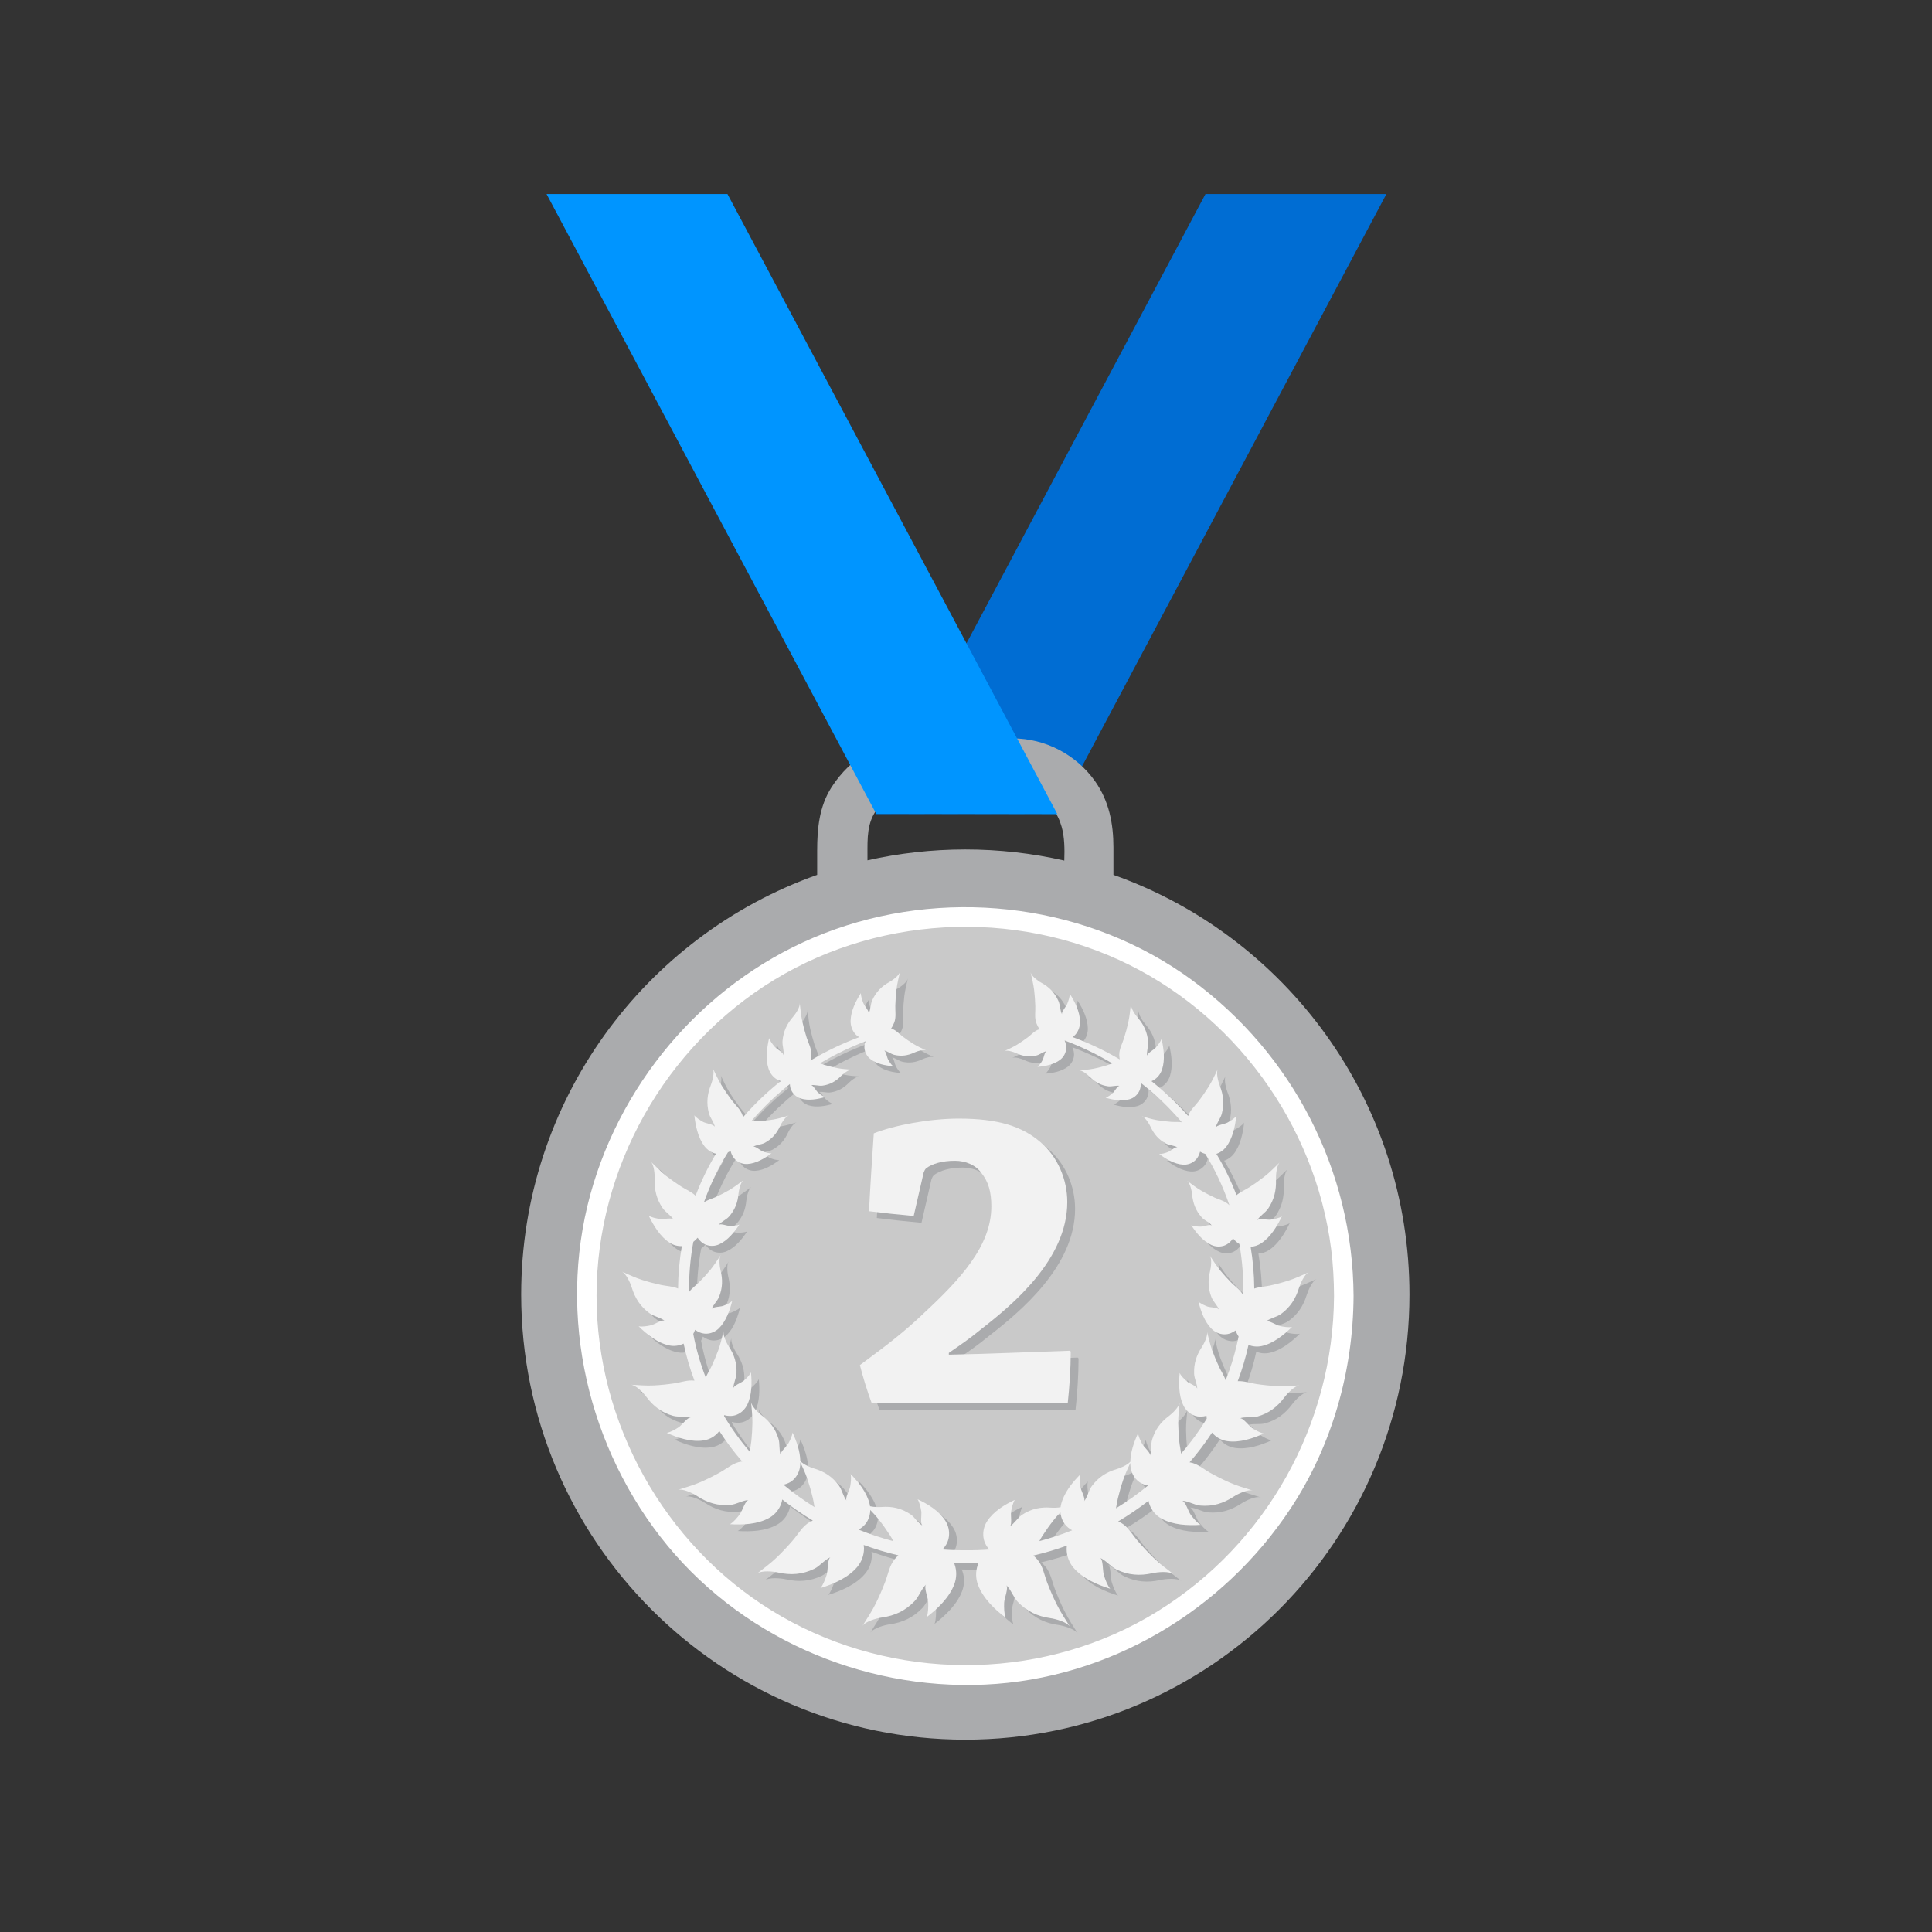 <svg xmlns="http://www.w3.org/2000/svg" xmlns:xlink="http://www.w3.org/1999/xlink" width="500" zoomAndPan="magnify" viewBox="0 0 375 375" height="500" preserveAspectRatio="xMidYMid meet" version="1.0"><rect x="0" y="0" width="375" height="375" fill="#333333" stroke="none"/><defs><clipPath id="16ad6e6794"><path d="M 169 37.66 L 270 37.66 L 270 159 L 169 159 Z M 169 37.66 " clip-rule="nonzero"/></clipPath><clipPath id="96612cecc1"><path d="M 101.16 143.094 L 273.574 143.094 L 273.574 337.66 L 101.16 337.66 Z M 101.16 143.094 " clip-rule="nonzero"/></clipPath><clipPath id="6d3f03b7d0"><path d="M 106 37.66 L 206 37.66 L 206 159 L 106 159 Z M 106 37.66 " clip-rule="nonzero"/></clipPath></defs><g clip-path="url(#16ad6e6794)"><path fill="#006dd3" d="M 269.102 37.656 L 205.117 157.965 L 169.961 158.02 L 233.984 37.656 L 269.102 37.656 " fill-opacity="1" fill-rule="nonzero"/></g><g clip-path="url(#96612cecc1)"><path fill="#aaabad" d="M 170.301 156.988 C 172.781 153.828 176.102 153.109 179.867 153.109 C 184.84 153.109 189.82 153.109 194.797 153.109 C 199.996 153.109 204.523 155.031 206.062 160.473 C 206.625 162.457 206.66 164.758 206.578 167.039 C 200.398 165.629 193.969 164.883 187.367 164.883 C 180.84 164.883 174.484 165.617 168.375 166.992 C 168.375 166.617 168.375 166.238 168.375 165.863 C 168.375 162.746 168.246 159.613 170.301 156.988 Z M 216.117 169.812 C 216.117 168.039 216.117 166.266 216.117 164.492 C 216.117 159.875 215.27 155.469 212.543 151.625 C 208.887 146.473 202.906 143.328 196.578 143.328 C 190.434 143.328 184.289 143.328 178.145 143.328 C 171.207 143.328 165.078 147.051 161.387 152.828 C 159.023 156.52 158.613 160.809 158.613 165.066 C 158.613 166.648 158.613 168.23 158.613 169.812 C 125.141 181.68 101.16 213.668 101.16 251.277 C 101.16 298.992 139.758 337.668 187.367 337.668 C 234.977 337.668 273.574 298.992 273.574 251.277 C 273.574 213.668 249.59 181.68 216.117 169.812 " fill-opacity="1" fill-rule="nonzero"/></g><path fill="#c9c9c9" d="M 260.832 251.551 C 260.832 292.211 227.941 325.172 187.367 325.172 C 146.793 325.172 113.902 292.211 113.902 251.551 C 113.902 210.887 146.793 177.926 187.367 177.926 C 227.941 177.926 260.832 210.887 260.832 251.551 " fill-opacity="1" fill-rule="nonzero"/><path fill="#ffffff" d="M 258.934 251.551 C 258.805 276.449 245.844 299.637 224.711 312.742 C 203.355 325.988 175.863 326.594 153.742 314.879 C 131.957 303.348 117.566 280.68 115.941 256.117 C 114.293 231.254 126.152 206.977 146.441 192.695 C 166.969 178.25 194.363 175.906 217.141 186.297 C 239.449 196.477 255.273 218.148 258.383 242.484 C 258.766 245.492 258.918 248.523 258.934 251.551 C 258.945 254 262.742 254 262.727 251.551 C 262.605 227.246 250.914 204.566 231.367 190.234 C 211.605 175.746 185.133 172.258 162.133 180.363 C 139.688 188.277 122.176 207 115.203 229.715 C 107.996 253.188 113.258 279.035 128.195 298.305 C 143.078 317.504 167.055 328.086 191.172 326.977 C 215.199 325.871 237.379 312.734 250.562 292.707 C 258.566 280.551 262.656 266.066 262.727 251.551 C 262.742 249.094 258.945 249.098 258.934 251.551 " fill-opacity="1" fill-rule="nonzero"/><g clip-path="url(#6d3f03b7d0)"><path fill="#0095ff" d="M 106.082 37.656 L 170.07 157.965 L 205.227 158.02 L 141.199 37.656 L 106.082 37.656 " fill-opacity="1" fill-rule="nonzero"/></g><path fill="#aaabad" d="M 203.848 299.426 C 204.523 298.379 205.254 297.352 206.023 296.375 C 206.441 295.844 206.891 295.344 207.352 294.859 C 207.398 295.457 207.559 296.043 207.836 296.586 C 208.082 297.062 208.434 297.48 208.844 297.824 C 209.082 298.027 209.348 298.195 209.625 298.352 C 207.559 299.172 205.43 299.875 203.25 300.449 C 203.441 300.102 203.637 299.754 203.848 299.426 Z M 218.484 292.211 C 218.773 290.984 219.121 289.762 219.523 288.57 C 219.906 287.43 220.41 286.352 220.91 285.266 C 220.914 285.5 220.918 285.73 220.945 285.961 C 221.059 287.012 221.523 287.98 222.285 288.688 C 222.652 289.031 223.094 289.285 223.57 289.457 C 223.828 289.547 224.094 289.605 224.363 289.648 C 222.406 291.25 220.328 292.734 218.133 294.078 C 218.258 293.457 218.336 292.82 218.484 292.211 Z M 155.484 288.559 C 156.242 287.852 156.711 286.887 156.824 285.832 C 156.848 285.602 156.855 285.371 156.859 285.137 C 157.355 286.223 157.863 287.305 158.246 288.441 C 158.645 289.633 158.992 290.859 159.285 292.082 C 159.422 292.66 159.504 293.262 159.617 293.852 C 157.488 292.523 155.473 291.066 153.574 289.496 C 153.785 289.453 153.992 289.398 154.195 289.328 C 154.672 289.156 155.117 288.902 155.484 288.559 Z M 169.93 296.457 C 170.262 295.816 170.426 295.113 170.434 294.402 C 171.008 294.996 171.566 295.594 172.074 296.246 C 172.844 297.223 173.574 298.25 174.25 299.297 C 174.492 299.672 174.707 300.066 174.926 300.461 C 172.609 299.852 170.348 299.102 168.16 298.215 C 168.43 298.062 168.688 297.895 168.926 297.699 C 169.336 297.352 169.688 296.934 169.93 296.457 Z M 253.645 251.324 C 253.906 250.473 254.719 248.629 255.562 248.254 C 254.262 248.828 252.98 249.449 251.625 249.883 C 250.43 250.262 249.207 250.59 247.98 250.852 C 246.984 251.066 245.926 251.098 244.969 251.43 C 244.945 248.672 244.703 245.957 244.258 243.32 C 244.957 243.281 245.641 243.066 246.25 242.68 C 248.078 241.52 249.398 239.359 250.328 237.41 C 249.785 237.77 248.828 237.957 248.148 238.055 C 247.504 238.148 245.797 237.703 245.504 238.211 C 246.02 237.324 247.098 236.75 247.672 235.895 C 248.824 234.176 249.262 232.367 249.18 230.285 C 249.148 229.441 249.293 227.539 249.926 226.926 C 248.953 227.871 248.012 228.848 246.945 229.684 C 246.008 230.418 245.027 231.117 244.023 231.762 C 243.203 232.289 242.266 232.672 241.52 233.301 C 240.426 230.445 239.109 227.758 237.617 225.289 C 238.363 225.043 239.02 224.57 239.512 223.926 C 240.766 222.297 241.258 219.953 241.48 217.93 C 241.109 218.422 240.328 218.906 239.758 219.219 C 239.215 219.516 237.578 219.695 237.473 220.238 C 237.656 219.289 238.43 218.422 238.672 217.477 C 239.156 215.582 238.984 213.84 238.27 212.031 C 237.98 211.301 237.523 209.574 237.891 208.824 C 237.324 209.98 236.797 211.152 236.117 212.246 C 235.516 213.207 234.867 214.148 234.184 215.051 C 233.469 215.988 232.52 216.785 232.133 217.93 C 229.848 215.336 227.449 213.102 225.02 211.176 C 225.156 211.121 225.293 211.055 225.422 210.98 C 226.211 210.512 226.793 209.758 227.082 208.863 C 227.684 207.016 227.398 204.797 226.969 202.949 C 226.797 203.504 226.258 204.188 225.852 204.652 C 225.473 205.094 224.09 205.793 224.164 206.309 C 224.031 205.41 224.445 204.395 224.363 203.484 C 224.207 201.66 223.523 200.191 222.34 198.844 C 221.863 198.297 220.934 196.934 221.023 196.152 C 220.883 197.355 220.781 198.562 220.52 199.746 C 220.289 200.785 220.008 201.828 219.684 202.844 C 219.344 203.918 218.742 204.941 218.766 206.09 C 218.773 206.379 218.809 206.664 218.852 206.945 C 215.707 205.09 212.609 203.68 209.711 202.613 C 209.93 202.457 210.137 202.281 210.309 202.07 C 210.883 201.371 211.172 200.484 211.148 199.566 C 211.105 197.672 210.137 195.746 209.152 194.203 C 209.176 194.773 208.902 195.582 208.684 196.145 C 208.473 196.68 207.434 197.797 207.668 198.238 C 207.258 197.465 207.312 196.395 206.949 195.59 C 206.223 193.984 205.129 192.879 203.617 192.055 C 203.008 191.723 201.723 190.801 201.555 190.055 C 201.809 191.203 202.102 192.336 202.242 193.508 C 202.363 194.539 202.441 195.586 202.469 196.625 C 202.504 197.723 202.281 198.867 202.672 199.906 C 202.832 200.324 203.039 200.727 203.281 201.094 C 203.254 201.102 203.223 201.109 203.191 201.117 C 202.344 201.379 201.738 202.105 201.035 202.641 C 200.367 203.145 199.668 203.625 198.961 204.062 C 198.156 204.562 197.297 204.938 196.445 205.348 C 197 205.082 198.227 205.484 198.746 205.73 C 200.027 206.34 201.273 206.523 202.652 206.199 C 203.34 206.039 203.984 205.461 204.676 205.348 C 204.281 205.41 204.105 206.684 203.875 207.094 C 203.633 207.527 203.262 208.121 202.895 208.395 C 204.359 208.281 206.062 207.965 207.27 207.039 C 207.859 206.586 208.266 205.941 208.418 205.195 C 208.492 204.836 208.484 204.461 208.414 204.094 C 208.363 203.812 208.273 203.539 208.156 203.277 C 208.16 203.277 208.16 203.277 208.16 203.277 C 211.074 204.363 214.215 205.812 217.41 207.723 C 217.027 207.859 216.645 208.02 216.254 208.137 C 215.438 208.379 214.602 208.59 213.766 208.754 C 212.82 208.941 211.859 208.988 210.902 209.074 C 211.523 209.023 212.574 209.863 212.992 210.289 C 214.027 211.344 215.172 211.977 216.617 212.172 C 217.332 212.27 218.152 211.945 218.859 212.086 C 218.457 212.004 217.855 213.168 217.496 213.484 C 217.113 213.816 216.555 214.258 216.109 214.387 C 217.562 214.812 219.316 215.125 220.801 214.672 C 221.52 214.449 222.137 213.977 222.531 213.312 C 222.723 212.988 222.844 212.625 222.902 212.242 C 222.941 212 222.945 211.75 222.934 211.5 C 225.676 213.633 228.371 216.164 230.91 219.148 C 230.242 219.051 229.543 219.121 228.863 219.07 C 227.957 219.004 227.039 218.898 226.141 218.746 C 225.121 218.574 224.141 218.258 223.145 217.977 C 223.789 218.16 224.555 219.41 224.824 219.996 C 225.492 221.453 226.422 222.527 227.805 223.273 C 228.492 223.641 229.434 223.629 230.094 224.043 C 229.719 223.805 228.703 224.75 228.227 224.926 C 227.727 225.113 227.012 225.344 226.512 225.305 C 227.828 226.293 229.48 227.273 231.137 227.383 C 231.938 227.434 232.727 227.191 233.359 226.672 C 233.668 226.422 233.918 226.102 234.109 225.738 C 234.258 225.465 234.367 225.168 234.449 224.859 C 234.77 225.047 235.117 225.191 235.469 225.297 C 237.32 228.297 238.91 231.637 240.133 235.223 C 240.129 235.23 240.125 235.238 240.121 235.246 C 240.098 235.219 240.07 235.191 240.043 235.164 C 239.289 234.418 238.219 234.207 237.281 233.773 C 236.395 233.363 235.516 232.91 234.668 232.418 C 233.707 231.859 232.832 231.168 231.934 230.508 C 232.516 230.938 232.844 232.477 232.906 233.168 C 233.066 234.883 233.621 236.312 234.746 237.582 C 235.309 238.215 236.254 238.559 236.773 239.223 C 236.477 238.844 235.129 239.402 234.59 239.402 C 234.023 239.402 233.223 239.363 232.738 239.133 C 233.707 240.617 235.02 242.23 236.641 242.965 C 237.43 243.324 238.301 243.375 239.117 243.098 C 239.516 242.965 239.879 242.738 240.199 242.445 C 240.445 242.227 240.66 241.969 240.848 241.691 C 241.156 242.066 241.508 242.398 241.898 242.664 C 241.953 242.703 242.016 242.738 242.074 242.773 C 242.645 245.996 242.91 249.34 242.816 252.746 C 242.324 251.719 241.328 251.102 240.543 250.316 C 239.801 249.57 239.082 248.785 238.41 247.973 C 237.645 247.051 237.012 246.031 236.348 245.035 C 236.781 245.684 236.566 247.344 236.387 248.059 C 235.945 249.832 236 251.465 236.68 253.16 C 237.02 254.004 237.844 254.703 238.129 255.562 C 237.969 255.074 236.426 255.121 235.891 254.918 C 235.32 254.703 234.535 254.359 234.133 253.949 C 234.582 255.801 235.332 257.906 236.695 259.25 C 237.352 259.906 238.207 260.289 239.117 260.32 C 239.562 260.332 240.008 260.246 240.426 260.078 C 240.746 259.949 241.051 259.777 241.336 259.57 C 241.488 259.984 241.688 260.379 241.926 260.742 C 241.363 263.57 240.535 266.414 239.402 269.238 C 239.125 268.312 238.543 267.496 238.133 266.621 C 237.652 265.602 237.211 264.551 236.824 263.488 C 236.383 262.285 236.109 261.031 235.793 259.789 C 236 260.594 235.211 262.168 234.781 262.812 C 233.727 264.41 233.211 266.059 233.297 268 C 233.34 268.965 233.918 269.973 233.902 270.934 C 233.91 270.387 232.359 269.855 231.895 269.449 C 231.406 269.023 230.746 268.383 230.488 267.824 C 230.293 269.836 230.301 272.211 231.184 274.062 C 231.613 274.961 232.332 275.664 233.227 276.039 C 233.664 276.223 234.137 276.297 234.613 276.289 C 234.977 276.281 235.34 276.227 235.695 276.129 C 235.699 276.32 235.719 276.508 235.738 276.695 C 234.293 279.062 232.625 281.332 230.754 283.477 C 230.684 282.711 230.496 281.945 230.418 281.188 C 230.297 279.996 230.227 278.785 230.211 277.586 C 230.195 276.227 230.355 274.883 230.477 273.527 C 230.398 274.41 229.07 275.672 228.422 276.152 C 226.816 277.34 225.734 278.781 225.145 280.738 C 224.852 281.715 225.074 282.93 224.727 283.875 C 224.926 283.336 223.57 282.227 223.25 281.652 C 222.914 281.043 222.48 280.16 222.418 279.508 C 221.648 281.164 220.941 283.145 220.91 285.051 C 220.27 285.723 218.926 286.285 218.25 286.48 C 216.254 287.055 214.684 288.074 213.422 289.793 C 212.793 290.648 212.594 291.934 211.918 292.738 C 212.301 292.281 211.348 290.676 211.23 289.984 C 211.109 289.262 210.984 288.227 211.148 287.559 C 209.602 289.125 207.977 291.152 207.457 293.387 C 207.418 293.551 207.395 293.711 207.371 293.875 C 206.684 293.984 205.953 293.992 205.516 293.957 C 203.449 293.789 201.637 294.188 199.887 295.352 C 199.016 295.934 198.406 297.07 197.504 297.59 C 198.02 297.293 197.648 295.445 197.766 294.758 C 197.891 294.031 198.113 293.016 198.488 292.445 C 196.516 293.367 194.324 294.695 193.102 296.609 C 192.504 297.539 192.254 298.645 192.406 299.75 C 192.477 300.289 192.672 300.805 192.941 301.273 C 193.109 301.562 193.312 301.828 193.531 302.078 C 192 302.191 190.457 302.242 188.898 302.219 C 187.406 302.234 185.93 302.18 184.465 302.07 C 184.727 301.789 184.965 301.48 185.156 301.148 C 185.43 300.676 185.621 300.16 185.691 299.621 C 185.844 298.52 185.594 297.41 184.996 296.484 C 183.773 294.566 181.582 293.238 179.613 292.316 C 179.984 292.887 180.211 293.902 180.332 294.629 C 180.449 295.316 180.082 297.164 180.594 297.461 C 179.691 296.941 179.082 295.805 178.211 295.223 C 176.461 294.059 174.648 293.66 172.586 293.828 C 172.074 293.871 171.164 293.855 170.391 293.688 C 170.371 293.543 170.344 293.398 170.312 293.258 C 169.793 291.027 168.168 288.996 166.621 287.43 C 166.785 288.098 166.66 289.133 166.535 289.859 C 166.422 290.547 165.465 292.152 165.852 292.613 C 165.176 291.805 164.973 290.52 164.348 289.664 C 163.086 287.945 161.516 286.926 159.52 286.352 C 158.84 286.156 157.496 285.594 156.859 284.922 C 156.828 283.02 156.117 281.035 155.352 279.383 C 155.289 280.035 154.855 280.918 154.516 281.523 C 154.199 282.098 152.844 283.211 153.043 283.746 C 152.695 282.797 152.918 281.586 152.625 280.609 C 152.035 278.652 150.949 277.211 149.348 276.023 C 148.699 275.543 147.371 274.281 147.293 273.402 C 147.414 274.754 147.574 276.098 147.559 277.461 C 147.543 278.656 147.473 279.867 147.348 281.059 C 147.277 281.738 147.125 282.418 147.043 283.098 C 145.164 280.906 143.496 278.59 142.059 276.172 C 142.062 276.113 142.07 276.059 142.07 276 C 142.426 276.098 142.793 276.156 143.156 276.16 C 143.633 276.172 144.105 276.094 144.539 275.91 C 145.438 275.539 146.152 274.832 146.582 273.934 C 147.469 272.082 147.477 269.707 147.281 267.699 C 147.023 268.258 146.359 268.895 145.875 269.32 C 145.41 269.727 143.859 270.258 143.867 270.805 C 143.852 269.844 144.43 268.84 144.473 267.871 C 144.559 265.93 144.043 264.281 142.984 262.684 C 142.559 262.039 141.77 260.465 141.973 259.66 C 141.656 260.902 141.383 262.156 140.945 263.359 C 140.559 264.422 140.117 265.477 139.637 266.496 C 139.285 267.242 138.809 267.945 138.504 268.711 C 137.406 265.891 136.605 263.055 136.078 260.23 C 136.211 259.977 136.332 259.715 136.43 259.441 C 136.715 259.648 137.023 259.82 137.344 259.949 C 137.762 260.117 138.207 260.207 138.648 260.191 C 139.562 260.16 140.418 259.777 141.074 259.125 C 142.438 257.777 143.184 255.672 143.637 253.82 C 143.234 254.23 142.445 254.574 141.883 254.793 C 141.344 254.996 139.801 254.945 139.641 255.434 C 139.922 254.574 140.75 253.879 141.09 253.031 C 141.766 251.34 141.82 249.703 141.383 247.93 C 141.203 247.215 140.992 245.555 141.422 244.906 C 140.758 245.906 140.125 246.926 139.359 247.844 C 138.684 248.66 137.965 249.445 137.223 250.191 C 136.582 250.832 135.801 251.363 135.27 252.102 C 135.219 248.77 135.516 245.504 136.094 242.355 C 136.395 242.125 136.676 241.863 136.918 241.562 C 137.105 241.84 137.324 242.098 137.57 242.32 C 137.887 242.609 138.254 242.836 138.648 242.969 C 139.465 243.25 140.34 243.195 141.125 242.836 C 142.746 242.102 144.059 240.492 145.031 239.004 C 144.547 239.234 143.746 239.273 143.18 239.277 C 142.641 239.277 141.293 238.715 140.996 239.094 C 141.516 238.43 142.461 238.09 143.023 237.457 C 144.148 236.184 144.703 234.754 144.863 233.039 C 144.926 232.348 145.25 230.809 145.836 230.383 C 144.938 231.039 144.062 231.73 143.102 232.289 C 142.254 232.781 141.375 233.238 140.484 233.648 C 139.711 234.004 138.848 234.215 138.145 234.699 C 139.383 231.191 140.969 227.922 142.812 224.984 C 142.984 224.906 143.156 224.828 143.32 224.73 C 143.398 225.039 143.512 225.336 143.656 225.613 C 143.852 225.973 144.102 226.293 144.41 226.543 C 145.043 227.062 145.832 227.305 146.633 227.254 C 148.289 227.145 149.941 226.164 151.254 225.18 C 150.758 225.219 150.039 224.988 149.539 224.801 C 149.066 224.621 148.051 223.676 147.672 223.914 C 148.336 223.5 149.273 223.516 149.965 223.145 C 151.348 222.398 152.277 221.324 152.945 219.867 C 153.215 219.277 153.977 218.031 154.625 217.848 C 153.629 218.129 152.645 218.449 151.625 218.621 C 150.727 218.77 149.812 218.879 148.902 218.941 C 148.375 218.98 147.832 218.949 147.301 218.977 C 149.703 216.176 152.246 213.781 154.832 211.738 C 154.836 211.867 154.848 211.992 154.867 212.117 C 154.922 212.496 155.043 212.863 155.238 213.184 C 155.637 213.848 156.246 214.324 156.969 214.543 C 158.453 215 160.207 214.688 161.664 214.258 C 161.215 214.129 160.652 213.688 160.273 213.355 C 159.91 213.043 159.309 211.879 158.906 211.961 C 159.613 211.816 160.434 212.141 161.152 212.043 C 162.598 211.852 163.742 211.219 164.773 210.16 C 165.191 209.734 166.242 208.891 166.867 208.949 C 165.91 208.863 164.949 208.816 164 208.625 C 163.168 208.461 162.332 208.254 161.512 208.012 C 161.23 207.926 160.953 207.816 160.676 207.711 C 163.711 205.898 166.703 204.504 169.504 203.434 C 169.441 203.609 169.387 203.785 169.352 203.965 C 169.285 204.332 169.277 204.711 169.352 205.07 C 169.504 205.812 169.91 206.457 170.496 206.91 C 171.707 207.836 173.406 208.156 174.871 208.27 C 174.504 207.996 174.137 207.398 173.895 206.965 C 173.664 206.555 173.488 205.285 173.094 205.219 C 173.785 205.336 174.43 205.91 175.117 206.07 C 176.496 206.395 177.742 206.211 179.023 205.602 C 179.543 205.359 180.77 204.953 181.324 205.219 C 180.473 204.809 179.613 204.434 178.809 203.934 C 178.098 203.496 177.402 203.02 176.738 202.512 C 176.031 201.98 175.426 201.25 174.578 200.988 C 174.547 200.98 174.516 200.977 174.484 200.969 C 174.73 200.598 174.938 200.199 175.094 199.777 C 175.484 198.738 175.266 197.594 175.297 196.496 C 175.324 195.457 175.406 194.41 175.523 193.379 C 175.664 192.207 175.957 191.074 176.215 189.926 C 176.047 190.672 174.762 191.594 174.152 191.926 C 172.641 192.75 171.547 193.855 170.816 195.465 C 170.457 196.27 170.508 197.336 170.102 198.109 C 170.336 197.668 169.297 196.551 169.086 196.02 C 168.867 195.457 168.594 194.645 168.613 194.078 C 167.633 195.617 166.66 197.547 166.617 199.438 C 166.594 200.355 166.887 201.242 167.461 201.941 C 167.691 202.227 167.977 202.449 168.289 202.637 C 165.293 203.742 162.09 205.215 158.848 207.164 C 158.934 206.77 158.992 206.367 159 205.961 C 159.027 204.812 158.426 203.789 158.086 202.715 C 157.762 201.699 157.48 200.66 157.25 199.617 C 156.988 198.434 156.887 197.23 156.746 196.023 C 156.836 196.809 155.906 198.168 155.43 198.715 C 154.246 200.066 153.562 201.535 153.402 203.355 C 153.324 204.266 153.738 205.281 153.605 206.176 C 153.68 205.668 152.297 204.965 151.914 204.523 C 151.512 204.062 150.973 203.379 150.801 202.82 C 150.371 204.672 150.086 206.891 150.684 208.734 C 150.973 209.633 151.555 210.383 152.348 210.852 C 152.574 210.988 152.82 211.086 153.074 211.16 C 150.562 213.148 148.09 215.469 145.738 218.164 C 145.707 218.055 145.688 217.945 145.652 217.84 C 145.273 216.676 144.305 215.871 143.586 214.922 C 142.902 214.02 142.254 213.082 141.652 212.117 C 140.973 211.027 140.445 209.852 139.879 208.695 C 140.246 209.449 139.789 211.172 139.5 211.906 C 138.785 213.715 138.613 215.453 139.098 217.348 C 139.34 218.297 140.113 219.156 140.297 220.113 C 140.191 219.57 138.551 219.391 138.012 219.094 C 137.441 218.781 136.656 218.293 136.289 217.801 C 136.508 219.828 137.004 222.168 138.258 223.801 C 138.824 224.539 139.605 225.051 140.488 225.254 C 138.973 227.77 137.629 230.504 136.523 233.418 C 135.742 232.633 134.668 232.223 133.742 231.633 C 132.742 230.988 131.762 230.289 130.82 229.555 C 129.758 228.719 128.816 227.742 127.84 226.797 C 128.473 227.414 128.621 229.316 128.586 230.156 C 128.508 232.242 128.945 234.047 130.098 235.766 C 130.672 236.625 131.75 237.195 132.266 238.082 C 131.973 237.578 130.266 238.02 129.621 237.926 C 128.941 237.828 127.984 237.641 127.438 237.285 C 128.371 239.23 129.691 241.391 131.52 242.551 C 132.23 243.004 133.039 243.223 133.859 243.195 C 133.402 245.871 133.148 248.625 133.125 251.43 C 132.09 250.977 130.898 250.961 129.785 250.723 C 128.562 250.461 127.34 250.133 126.145 249.754 C 124.785 249.32 123.508 248.699 122.203 248.125 C 123.051 248.5 123.863 250.348 124.125 251.195 C 124.773 253.309 125.844 254.949 127.594 256.23 C 128.465 256.867 129.742 257.031 130.57 257.723 C 130.098 257.328 128.547 258.414 127.871 258.566 C 127.156 258.723 126.137 258.898 125.469 258.746 C 127.082 260.34 129.152 262 131.387 262.465 C 132.344 262.668 133.328 262.547 134.203 262.117 C 134.711 264.508 135.406 266.914 136.312 269.309 C 135.012 269.133 133.719 269.629 132.422 269.824 C 131.113 270.023 129.781 270.16 128.461 270.234 C 126.961 270.312 125.469 270.18 123.973 270.098 C 124.945 270.148 126.398 271.68 126.957 272.43 C 128.336 274.285 129.973 275.516 132.156 276.129 C 133.246 276.438 134.578 276.121 135.641 276.496 C 135.035 276.281 133.871 277.945 133.25 278.348 C 132.594 278.773 131.641 279.336 130.922 279.438 C 133.082 280.414 135.723 281.285 138.105 280.91 C 139.262 280.727 140.305 280.129 141.055 279.191 C 141.082 279.156 141.105 279.117 141.137 279.082 C 142.461 281.137 143.941 283.121 145.582 285.008 C 145.492 285.02 145.398 285.02 145.309 285.035 C 143.828 285.266 142.648 286.344 141.352 287.07 C 140.121 287.758 138.848 288.395 137.562 288.961 C 136.102 289.602 134.578 290.027 133.062 290.508 C 134.047 290.195 136.02 291.172 136.832 291.703 C 138.844 293.027 140.898 293.633 143.277 293.422 C 144.465 293.32 145.676 292.504 146.859 292.48 C 146.184 292.492 145.605 294.578 145.129 295.215 C 144.629 295.883 143.875 296.793 143.203 297.164 C 145.684 297.324 148.602 297.199 150.836 295.93 C 151.922 295.316 152.75 294.332 153.164 293.121 C 153.25 292.879 153.305 292.625 153.348 292.371 C 155.227 293.844 157.211 295.211 159.285 296.461 C 159.07 296.559 158.852 296.656 158.645 296.773 C 157.258 297.562 156.469 299.066 155.434 300.273 C 154.457 301.414 153.418 302.52 152.34 303.562 C 151.121 304.742 149.758 305.73 148.43 306.773 C 149.293 306.098 151.578 306.324 152.57 306.547 C 155.02 307.102 157.258 306.934 159.543 305.836 C 160.68 305.289 161.594 304.031 162.758 303.562 C 162.094 303.828 162.246 306.109 161.996 306.914 C 161.73 307.762 161.301 308.945 160.762 309.566 C 163.273 308.797 166.117 307.574 167.887 305.488 C 168.746 304.477 169.227 303.191 169.219 301.84 C 169.215 301.621 169.195 301.41 169.164 301.195 C 171.348 301.996 173.594 302.676 175.887 303.207 C 175.645 303.438 175.41 303.68 175.191 303.938 C 174.152 305.164 173.902 306.859 173.328 308.359 C 172.785 309.781 172.172 311.188 171.504 312.551 C 170.742 314.094 169.789 315.512 168.883 316.961 C 169.477 316.02 171.695 315.418 172.699 315.277 C 175.188 314.926 177.234 313.973 179.016 312.129 C 179.91 311.211 180.352 309.703 181.289 308.848 C 180.754 309.336 181.648 311.422 181.68 312.27 C 181.707 313.16 181.695 314.426 181.391 315.199 C 183.496 313.582 185.766 311.426 186.746 308.836 C 187.219 307.578 187.246 306.203 186.793 304.934 C 186.758 304.828 186.715 304.73 186.668 304.633 C 187.406 304.656 188.148 304.664 188.891 304.656 C 189.762 304.668 190.625 304.656 191.484 304.625 C 191.418 304.77 191.355 304.914 191.305 305.059 C 190.852 306.328 190.879 307.707 191.352 308.961 C 192.332 311.555 194.602 313.711 196.707 315.328 C 196.402 314.555 196.391 313.289 196.422 312.398 C 196.449 311.551 197.344 309.465 196.809 308.977 C 197.746 309.832 198.188 311.336 199.082 312.258 C 200.863 314.102 202.914 315.055 205.398 315.402 C 206.402 315.547 208.625 316.148 209.215 317.09 C 208.309 315.637 207.355 314.223 206.598 312.68 C 205.926 311.316 205.312 309.91 204.773 308.488 C 204.195 306.988 203.945 305.293 202.906 304.066 C 202.656 303.77 202.383 303.5 202.098 303.242 C 204.316 302.734 206.488 302.086 208.602 301.324 C 208.574 301.535 208.551 301.75 208.551 301.965 C 208.543 303.316 209.02 304.602 209.883 305.613 C 211.652 307.703 214.496 308.922 217.008 309.691 C 216.465 309.074 216.035 307.891 215.773 307.043 C 215.523 306.234 215.676 303.953 215.012 303.688 C 216.176 304.156 217.086 305.414 218.227 305.961 C 220.512 307.059 222.746 307.23 225.199 306.676 C 226.188 306.449 228.473 306.227 229.34 306.902 C 228.008 305.859 226.648 304.871 225.426 303.688 C 224.352 302.645 223.312 301.539 222.332 300.398 C 221.297 299.195 220.508 297.691 219.125 296.906 C 218.938 296.797 218.746 296.715 218.555 296.625 C 220.609 295.406 222.578 294.066 224.445 292.625 C 224.484 292.84 224.535 293.047 224.605 293.25 C 225.02 294.461 225.848 295.445 226.93 296.059 C 229.168 297.324 232.086 297.453 234.566 297.293 C 233.895 296.922 233.141 296.012 232.637 295.344 C 232.164 294.707 231.586 292.621 230.91 292.605 C 232.094 292.633 233.301 293.449 234.488 293.551 C 236.871 293.762 238.922 293.156 240.938 291.832 C 241.75 291.297 243.719 290.324 244.703 290.637 C 243.191 290.156 241.664 289.73 240.207 289.09 C 238.922 288.523 237.648 287.887 236.418 287.199 C 235.117 286.473 233.941 285.395 232.461 285.16 C 232.441 285.16 232.426 285.16 232.41 285.156 C 234.016 283.32 235.473 281.391 236.777 279.391 C 237.52 280.285 238.535 280.859 239.664 281.035 C 242.047 281.41 244.688 280.539 246.844 279.562 C 246.129 279.461 245.172 278.902 244.52 278.48 C 243.898 278.074 242.734 276.41 242.129 276.621 C 243.191 276.246 244.52 276.566 245.609 276.258 C 247.797 275.641 249.434 274.414 250.816 272.559 C 251.371 271.809 252.82 270.277 253.793 270.223 C 252.297 270.305 250.809 270.441 249.309 270.363 C 247.988 270.289 246.656 270.152 245.344 269.953 C 244.152 269.773 242.957 269.332 241.762 269.402 C 242.648 267.059 243.34 264.711 243.848 262.367 C 244.648 262.695 245.527 262.773 246.383 262.594 C 248.613 262.125 250.688 260.469 252.301 258.875 C 251.633 259.023 250.609 258.852 249.898 258.691 C 249.219 258.543 247.668 257.457 247.199 257.852 C 248.023 257.16 249.305 256.996 250.176 256.359 C 251.926 255.078 252.996 253.438 253.645 251.324 " fill-opacity="1" fill-rule="nonzero"/><path fill="#aaabad" d="M 192 259.285 C 189.641 261.227 187.871 262.406 185.684 263.926 L 185.684 264.262 C 191.496 264.18 203.871 263.672 209.18 263.504 L 209.348 263.672 C 209.348 266.965 209.094 270.59 208.754 273.715 C 204.883 273.715 187.621 273.629 181.391 273.629 C 176.59 273.629 172.719 273.629 170.695 273.629 C 169.855 271.352 169.012 268.652 168.422 266.289 C 174.148 262.07 177.266 259.621 180.883 256.16 C 187.871 249.664 193.938 243.168 193.938 235.484 C 193.938 232.617 193.348 230.676 192 228.988 C 190.902 227.469 188.969 226.625 186.863 226.625 C 184.336 226.625 182.484 227.215 181.305 228.059 C 181.055 228.312 180.969 228.48 180.801 228.902 L 178.863 237.344 C 176 237.09 172.883 236.75 170.191 236.414 C 170.441 231.348 170.777 226.285 171.117 221.309 C 175.156 219.707 181.98 218.438 187.621 218.438 C 195.285 218.438 199.914 219.957 203.453 222.996 C 206.82 225.867 208.672 230.254 208.672 234.641 C 208.672 245.781 198.062 254.559 192 259.285 " fill-opacity="1" fill-rule="nonzero"/><path fill="#f2f2f2" d="M 202.332 298.102 C 203.008 297.055 203.738 296.027 204.508 295.055 C 204.926 294.523 205.375 294.023 205.836 293.539 C 205.883 294.137 206.043 294.719 206.32 295.262 C 206.566 295.742 206.918 296.156 207.328 296.504 C 207.566 296.707 207.832 296.875 208.105 297.027 C 206.043 297.852 203.914 298.555 201.734 299.129 C 201.926 298.781 202.121 298.43 202.332 298.102 Z M 216.965 290.887 C 217.258 289.664 217.605 288.438 218.008 287.25 C 218.391 286.109 218.895 285.027 219.395 283.941 C 219.398 284.176 219.402 284.41 219.43 284.641 C 219.543 285.691 220.008 286.656 220.77 287.363 C 221.137 287.707 221.578 287.965 222.055 288.133 C 222.312 288.223 222.578 288.281 222.848 288.328 C 220.891 289.93 218.812 291.414 216.617 292.758 C 216.738 292.137 216.82 291.5 216.965 290.887 Z M 153.969 287.238 C 154.727 286.527 155.195 285.566 155.309 284.512 C 155.332 284.281 155.34 284.051 155.344 283.816 C 155.84 284.898 156.348 285.98 156.73 287.121 C 157.129 288.309 157.477 289.539 157.77 290.762 C 157.906 291.34 157.988 291.938 158.098 292.527 C 155.973 291.203 153.957 289.746 152.059 288.176 C 152.27 288.133 152.477 288.078 152.68 288.004 C 153.156 287.836 153.598 287.582 153.969 287.238 Z M 168.414 295.133 C 168.742 294.492 168.91 293.793 168.918 293.082 C 169.488 293.672 170.051 294.273 170.559 294.926 C 171.328 295.902 172.059 296.93 172.734 297.977 C 172.977 298.348 173.191 298.742 173.41 299.137 C 171.094 298.531 168.832 297.781 166.645 296.891 C 166.914 296.742 167.172 296.574 167.41 296.375 C 167.82 296.031 168.168 295.613 168.414 295.133 Z M 252.129 250.004 C 252.391 249.152 253.203 247.309 254.047 246.934 C 252.746 247.508 251.465 248.129 250.109 248.559 C 248.914 248.941 247.691 249.266 246.465 249.531 C 245.473 249.742 244.41 249.777 243.453 250.109 C 243.43 247.348 243.188 244.633 242.746 242 C 243.441 241.961 244.125 241.742 244.734 241.359 C 246.562 240.195 247.883 238.039 248.812 236.09 C 248.27 236.445 247.312 236.633 246.633 236.73 C 245.988 236.824 244.281 236.383 243.984 236.887 C 244.504 236 245.582 235.43 246.156 234.574 C 247.309 232.855 247.746 231.047 247.664 228.961 C 247.633 228.121 247.777 226.219 248.41 225.605 C 247.438 226.551 246.496 227.523 245.43 228.363 C 244.492 229.098 243.512 229.797 242.508 230.438 C 241.688 230.965 240.75 231.352 240.004 231.977 C 238.91 229.121 237.59 226.434 236.102 223.969 C 236.844 223.719 237.5 223.25 237.996 222.605 C 239.25 220.977 239.742 218.633 239.965 216.605 C 239.594 217.102 238.812 217.586 238.242 217.898 C 237.699 218.195 236.062 218.375 235.957 218.918 C 236.141 217.965 236.914 217.102 237.156 216.156 C 237.641 214.258 237.469 212.52 236.754 210.711 C 236.465 209.98 236.004 208.254 236.375 207.5 C 235.809 208.66 235.281 209.832 234.598 210.922 C 234 211.883 233.348 212.828 232.668 213.727 C 231.953 214.664 231.004 215.461 230.613 216.605 C 228.332 214.016 225.934 211.781 223.5 209.852 C 223.641 209.797 223.773 209.734 223.906 209.656 C 224.695 209.191 225.277 208.438 225.566 207.543 C 226.164 205.695 225.879 203.477 225.453 201.625 C 225.281 202.184 224.742 202.867 224.336 203.332 C 223.957 203.77 222.574 204.473 222.648 204.984 C 222.516 204.086 222.93 203.07 222.848 202.164 C 222.691 200.34 222.008 198.867 220.824 197.52 C 220.348 196.977 219.414 195.613 219.508 194.832 C 219.367 196.035 219.266 197.242 219.004 198.422 C 218.773 199.465 218.492 200.508 218.168 201.523 C 217.828 202.598 217.227 203.621 217.25 204.77 C 217.258 205.059 217.293 205.34 217.336 205.625 C 214.191 203.766 211.094 202.359 208.195 201.293 C 208.414 201.137 208.621 200.961 208.793 200.75 C 209.367 200.047 209.656 199.164 209.633 198.242 C 209.59 196.352 208.621 194.422 207.637 192.883 C 207.66 193.449 207.383 194.262 207.164 194.824 C 206.957 195.359 205.918 196.477 206.152 196.918 C 205.742 196.145 205.797 195.074 205.434 194.27 C 204.707 192.66 203.609 191.555 202.102 190.734 C 201.492 190.398 200.207 189.477 200.039 188.734 C 200.293 189.879 200.586 191.016 200.727 192.184 C 200.848 193.219 200.926 194.266 200.953 195.305 C 200.988 196.402 200.766 197.543 201.156 198.582 C 201.316 199.004 201.52 199.402 201.766 199.77 C 201.738 199.781 201.707 199.789 201.676 199.797 C 200.828 200.055 200.223 200.785 199.516 201.32 C 198.848 201.824 198.152 202.305 197.445 202.742 C 196.641 203.242 195.781 203.617 194.93 204.023 C 195.484 203.762 196.711 204.164 197.23 204.41 C 198.512 205.016 199.758 205.199 201.137 204.879 C 201.824 204.719 202.469 204.141 203.16 204.027 C 202.766 204.09 202.59 205.359 202.359 205.773 C 202.117 206.203 201.746 206.801 201.379 207.074 C 202.844 206.961 204.547 206.641 205.754 205.715 C 206.344 205.266 206.75 204.617 206.902 203.875 C 206.977 203.516 206.969 203.141 206.898 202.77 C 206.848 202.492 206.758 202.219 206.641 201.957 C 206.645 201.957 206.645 201.953 206.645 201.953 C 209.559 203.043 212.699 204.488 215.895 206.402 C 215.508 206.539 215.129 206.699 214.738 206.812 C 213.922 207.059 213.086 207.27 212.25 207.434 C 211.305 207.621 210.344 207.668 209.387 207.75 C 210.008 207.699 211.059 208.539 211.477 208.965 C 212.512 210.023 213.656 210.656 215.102 210.852 C 215.816 210.945 216.637 210.621 217.344 210.766 C 216.941 210.684 216.34 211.848 215.98 212.16 C 215.598 212.492 215.039 212.934 214.594 213.062 C 216.047 213.488 217.797 213.805 219.285 213.348 C 220.004 213.129 220.621 212.652 221.016 211.988 C 221.207 211.668 221.328 211.305 221.387 210.922 C 221.426 210.68 221.43 210.43 221.418 210.18 C 224.16 212.312 226.855 214.844 229.395 217.828 C 228.727 217.73 228.027 217.797 227.348 217.75 C 226.441 217.684 225.523 217.578 224.625 217.426 C 223.605 217.254 222.625 216.938 221.629 216.656 C 222.273 216.84 223.035 218.086 223.309 218.676 C 223.977 220.133 224.906 221.207 226.289 221.949 C 226.977 222.32 227.918 222.305 228.582 222.719 C 228.203 222.484 227.188 223.426 226.711 223.605 C 226.211 223.793 225.492 224.023 224.996 223.984 C 226.309 224.969 227.965 225.953 229.621 226.059 C 230.422 226.113 231.211 225.867 231.844 225.352 C 232.152 225.102 232.402 224.777 232.594 224.418 C 232.742 224.141 232.855 223.844 232.934 223.539 C 233.254 223.727 233.602 223.871 233.953 223.977 C 235.805 226.973 237.395 230.316 238.617 233.902 C 238.613 233.91 238.609 233.918 238.605 233.926 C 238.578 233.898 238.555 233.867 238.527 233.844 C 237.773 233.098 236.703 232.883 235.766 232.453 C 234.879 232.043 234 231.586 233.152 231.094 C 232.191 230.535 231.316 229.848 230.418 229.188 C 231 229.613 231.324 231.152 231.391 231.848 C 231.551 233.562 232.105 234.992 233.23 236.258 C 233.789 236.895 234.738 237.238 235.258 237.902 C 234.961 237.523 233.613 238.082 233.074 238.082 C 232.504 238.078 231.707 238.039 231.219 237.812 C 232.191 239.297 233.504 240.906 235.125 241.645 C 235.914 242 236.785 242.055 237.602 241.777 C 238 241.641 238.363 241.414 238.684 241.125 C 238.93 240.906 239.145 240.648 239.332 240.371 C 239.641 240.742 239.992 241.078 240.383 241.344 C 240.438 241.383 240.5 241.414 240.559 241.453 C 241.129 244.676 241.395 248.02 241.301 251.426 C 240.809 250.395 239.812 249.777 239.027 248.996 C 238.285 248.25 237.566 247.465 236.895 246.652 C 236.129 245.73 235.496 244.711 234.832 243.715 C 235.262 244.363 235.051 246.02 234.871 246.738 C 234.43 248.508 234.484 250.145 235.164 251.84 C 235.504 252.684 236.328 253.379 236.613 254.242 C 236.453 253.75 234.91 253.801 234.371 253.598 C 233.805 253.379 233.02 253.035 232.617 252.629 C 233.066 254.477 233.812 256.582 235.176 257.93 C 235.836 258.582 236.688 258.969 237.602 258.996 C 238.047 259.012 238.492 258.922 238.91 258.754 C 239.23 258.629 239.535 258.453 239.824 258.246 C 239.973 258.664 240.172 259.055 240.41 259.422 C 239.848 262.25 239.02 265.094 237.887 267.914 C 237.609 266.992 237.027 266.176 236.617 265.301 C 236.137 264.281 235.695 263.227 235.309 262.168 C 234.867 260.961 234.594 259.711 234.277 258.465 C 234.484 259.273 233.691 260.844 233.266 261.492 C 232.211 263.086 231.695 264.734 231.781 266.68 C 231.824 267.645 232.398 268.648 232.387 269.613 C 232.395 269.066 230.844 268.531 230.379 268.129 C 229.891 267.699 229.23 267.062 228.973 266.5 C 228.777 268.512 228.785 270.887 229.668 272.742 C 230.098 273.641 230.816 274.344 231.711 274.715 C 232.148 274.902 232.621 274.977 233.098 274.969 C 233.461 274.961 233.824 274.902 234.18 274.805 C 234.184 274.996 234.203 275.184 234.223 275.375 C 232.777 277.738 231.109 280.012 229.238 282.152 C 229.168 281.391 228.98 280.625 228.906 279.867 C 228.781 278.676 228.711 277.465 228.695 276.266 C 228.676 274.906 228.84 273.559 228.961 272.207 C 228.883 273.09 227.555 274.348 226.906 274.832 C 225.301 276.02 224.219 277.457 223.629 279.418 C 223.336 280.391 223.559 281.605 223.211 282.555 C 223.41 282.016 222.055 280.906 221.734 280.328 C 221.398 279.723 220.965 278.84 220.902 278.188 C 220.133 279.844 219.426 281.824 219.395 283.727 C 218.754 284.402 217.414 284.965 216.734 285.156 C 214.738 285.734 213.164 286.754 211.906 288.469 C 211.277 289.324 211.078 290.609 210.402 291.418 C 210.785 290.957 209.832 289.352 209.715 288.664 C 209.594 287.938 209.469 286.902 209.633 286.234 C 208.086 287.801 206.461 289.832 205.941 292.066 C 205.902 292.227 205.875 292.391 205.855 292.555 C 205.168 292.664 204.438 292.672 203.996 292.637 C 201.934 292.469 200.121 292.867 198.371 294.031 C 197.5 294.609 196.891 295.746 195.988 296.266 C 196.5 295.973 196.133 294.125 196.25 293.434 C 196.375 292.711 196.598 291.691 196.973 291.125 C 195.004 292.043 192.809 293.375 191.586 295.289 C 190.988 296.219 190.738 297.324 190.891 298.43 C 190.961 298.965 191.156 299.48 191.426 299.953 C 191.594 300.242 191.797 300.504 192.016 300.758 C 190.484 300.867 188.941 300.922 187.383 300.898 C 185.891 300.91 184.414 300.859 182.949 300.746 C 183.211 300.465 183.445 300.156 183.641 299.828 C 183.914 299.355 184.105 298.84 184.176 298.301 C 184.328 297.195 184.078 296.09 183.48 295.16 C 182.258 293.246 180.066 291.918 178.098 290.996 C 178.469 291.562 178.695 292.582 178.816 293.309 C 178.934 293.996 178.566 295.844 179.078 296.137 C 178.176 295.621 177.566 294.484 176.695 293.902 C 174.945 292.738 173.133 292.34 171.07 292.508 C 170.559 292.547 169.648 292.531 168.875 292.363 C 168.855 292.223 168.828 292.078 168.797 291.938 C 168.273 289.703 166.652 287.672 165.102 286.105 C 165.266 286.777 165.145 287.812 165.02 288.535 C 164.906 289.227 163.949 290.828 164.336 291.289 C 163.66 290.48 163.457 289.195 162.832 288.34 C 161.57 286.625 159.996 285.605 158.004 285.031 C 157.324 284.836 155.98 284.273 155.344 283.602 C 155.309 281.695 154.602 279.715 153.832 278.062 C 153.773 278.711 153.34 279.594 153 280.199 C 152.684 280.777 151.328 281.887 151.527 282.426 C 151.176 281.477 151.402 280.262 151.109 279.289 C 150.52 277.332 149.434 275.891 147.832 274.699 C 147.184 274.219 145.855 272.961 145.777 272.082 C 145.895 273.434 146.059 274.777 146.043 276.137 C 146.027 277.336 145.957 278.547 145.832 279.738 C 145.762 280.414 145.609 281.098 145.527 281.777 C 143.648 279.586 141.98 277.266 140.543 274.852 C 140.543 274.793 140.555 274.734 140.555 274.68 C 140.91 274.777 141.277 274.832 141.641 274.84 C 142.117 274.848 142.59 274.77 143.023 274.59 C 143.922 274.215 144.637 273.512 145.066 272.613 C 145.953 270.762 145.961 268.387 145.766 266.375 C 145.508 266.934 144.844 267.574 144.355 268 C 143.895 268.406 142.344 268.938 142.352 269.484 C 142.336 268.52 142.914 267.516 142.953 266.551 C 143.043 264.605 142.527 262.957 141.469 261.363 C 141.043 260.719 140.254 259.148 140.457 258.34 C 140.141 259.582 139.867 260.832 139.43 262.039 C 139.043 263.102 138.602 264.152 138.121 265.176 C 137.77 265.918 137.293 266.625 136.988 267.391 C 135.891 264.57 135.09 261.73 134.562 258.91 C 134.695 258.656 134.816 258.391 134.914 258.121 C 135.199 258.324 135.508 258.5 135.824 258.629 C 136.246 258.793 136.691 258.887 137.133 258.871 C 138.047 258.84 138.902 258.457 139.559 257.801 C 140.922 256.453 141.668 254.348 142.121 252.5 C 141.715 252.91 140.93 253.254 140.363 253.469 C 139.828 253.672 138.285 253.625 138.121 254.113 C 138.41 253.254 139.234 252.555 139.574 251.711 C 140.25 250.016 140.305 248.383 139.867 246.609 C 139.688 245.891 139.473 244.234 139.906 243.586 C 139.238 244.582 138.609 245.602 137.844 246.523 C 137.168 247.336 136.449 248.121 135.707 248.867 C 135.066 249.512 134.285 250.043 133.754 250.781 C 133.703 247.449 133.996 244.184 134.578 241.035 C 134.879 240.805 135.16 240.539 135.402 240.242 C 135.59 240.52 135.809 240.777 136.051 240.996 C 136.371 241.285 136.738 241.516 137.133 241.648 C 137.949 241.926 138.824 241.875 139.609 241.516 C 141.23 240.781 142.543 239.168 143.516 237.684 C 143.031 237.91 142.23 237.953 141.664 237.953 C 141.125 237.953 139.777 237.395 139.48 237.773 C 140 237.109 140.945 236.766 141.508 236.133 C 142.633 234.863 143.188 233.434 143.344 231.719 C 143.41 231.027 143.734 229.484 144.32 229.059 C 143.418 229.719 142.547 230.406 141.586 230.969 C 140.738 231.461 139.859 231.914 138.973 232.324 C 138.195 232.68 137.328 232.895 136.629 233.375 C 137.867 229.867 139.453 226.598 141.297 223.664 C 141.469 223.586 141.641 223.504 141.805 223.41 C 141.883 223.715 141.996 224.012 142.141 224.289 C 142.336 224.652 142.586 224.973 142.895 225.223 C 143.527 225.738 144.316 225.984 145.117 225.93 C 146.773 225.824 148.426 224.84 149.738 223.855 C 149.242 223.895 148.523 223.668 148.023 223.477 C 147.551 223.301 146.535 222.355 146.156 222.594 C 146.82 222.18 147.758 222.191 148.449 221.82 C 149.832 221.078 150.762 220.004 151.43 218.547 C 151.699 217.957 152.461 216.711 153.109 216.527 C 152.113 216.809 151.129 217.125 150.109 217.297 C 149.211 217.449 148.297 217.559 147.387 217.621 C 146.859 217.66 146.316 217.629 145.785 217.656 C 148.188 214.855 150.73 212.461 153.316 210.418 C 153.32 210.547 153.332 210.668 153.352 210.793 C 153.406 211.176 153.527 211.543 153.723 211.863 C 154.117 212.527 154.73 213 155.453 213.223 C 156.938 213.676 158.691 213.363 160.145 212.938 C 159.699 212.805 159.137 212.363 158.758 212.035 C 158.395 211.719 157.793 210.555 157.391 210.637 C 158.098 210.496 158.918 210.82 159.637 210.723 C 161.082 210.527 162.227 209.895 163.258 208.84 C 163.676 208.41 164.727 207.57 165.352 207.625 C 164.391 207.543 163.43 207.492 162.484 207.305 C 161.652 207.141 160.812 206.93 159.996 206.688 C 159.715 206.602 159.438 206.492 159.16 206.391 C 162.195 204.574 165.188 203.18 167.988 202.113 C 167.926 202.289 167.871 202.465 167.836 202.645 C 167.77 203.012 167.762 203.387 167.836 203.75 C 167.984 204.488 168.395 205.137 168.98 205.586 C 170.191 206.516 171.891 206.832 173.355 206.945 C 172.988 206.672 172.621 206.078 172.379 205.645 C 172.148 205.23 171.973 203.965 171.578 203.898 C 172.27 204.012 172.914 204.59 173.602 204.75 C 174.98 205.07 176.227 204.887 177.508 204.281 C 178.027 204.035 179.254 203.633 179.809 203.895 C 178.957 203.488 178.098 203.113 177.293 202.613 C 176.582 202.176 175.887 201.695 175.223 201.191 C 174.516 200.656 173.91 199.926 173.062 199.668 C 173.031 199.66 173 199.652 172.969 199.645 C 173.215 199.273 173.422 198.875 173.578 198.453 C 173.969 197.414 173.75 196.273 173.781 195.176 C 173.809 194.137 173.887 193.09 174.008 192.059 C 174.148 190.887 174.441 189.754 174.695 188.605 C 174.531 189.352 173.246 190.27 172.637 190.605 C 171.125 191.43 170.031 192.535 169.301 194.145 C 168.941 194.945 168.992 196.016 168.586 196.789 C 168.82 196.348 167.777 195.23 167.57 194.695 C 167.352 194.133 167.078 193.32 167.098 192.754 C 166.117 194.293 165.148 196.223 165.102 198.117 C 165.078 199.035 165.371 199.922 165.941 200.621 C 166.176 200.906 166.461 201.129 166.773 201.316 C 163.777 202.422 160.574 203.891 157.332 205.84 C 157.418 205.449 157.477 205.047 157.484 204.641 C 157.512 203.492 156.91 202.465 156.57 201.395 C 156.246 200.379 155.965 199.336 155.734 198.293 C 155.473 197.113 155.371 195.906 155.227 194.703 C 155.32 195.488 154.391 196.848 153.91 197.391 C 152.73 198.742 152.047 200.211 151.887 202.035 C 151.805 202.945 152.223 203.957 152.086 204.855 C 152.164 204.344 150.781 203.645 150.398 203.203 C 149.996 202.738 149.457 202.055 149.285 201.496 C 148.855 203.348 148.57 205.566 149.168 207.414 C 149.457 208.312 150.039 209.062 150.832 209.531 C 151.059 209.668 151.305 209.766 151.559 209.836 C 149.047 211.824 146.574 214.145 144.223 216.844 C 144.191 216.734 144.172 216.625 144.137 216.516 C 143.758 215.352 142.789 214.547 142.07 213.598 C 141.387 212.699 140.734 211.758 140.137 210.797 C 139.453 209.703 138.93 208.531 138.363 207.375 C 138.73 208.125 138.27 209.852 137.984 210.582 C 137.27 212.391 137.098 214.129 137.582 216.027 C 137.824 216.973 138.598 217.836 138.781 218.793 C 138.676 218.246 137.035 218.066 136.496 217.77 C 135.926 217.457 135.141 216.973 134.773 216.48 C 134.992 218.504 135.488 220.848 136.742 222.48 C 137.309 223.219 138.09 223.73 138.973 223.934 C 137.457 226.445 136.113 229.184 135.008 232.094 C 134.227 231.316 133.152 230.902 132.227 230.309 C 131.227 229.668 130.246 228.969 129.305 228.234 C 128.242 227.395 127.301 226.418 126.324 225.477 C 126.957 226.09 127.105 227.992 127.07 228.836 C 126.992 230.918 127.43 232.727 128.582 234.445 C 129.152 235.301 130.234 235.875 130.75 236.762 C 130.457 236.254 128.75 236.699 128.105 236.605 C 127.426 236.504 126.469 236.316 125.922 235.961 C 126.855 237.91 128.172 240.07 130.004 241.23 C 130.715 241.68 131.523 241.902 132.344 241.875 C 131.887 244.551 131.629 247.305 131.609 250.109 C 130.57 249.652 129.379 249.641 128.27 249.402 C 127.047 249.137 125.824 248.812 124.629 248.43 C 123.27 248 121.992 247.379 120.688 246.805 C 121.535 247.18 122.348 249.023 122.609 249.875 C 123.258 251.988 124.328 253.629 126.078 254.91 C 126.949 255.547 128.227 255.711 129.051 256.398 C 128.582 256.008 127.031 257.094 126.355 257.242 C 125.641 257.402 124.621 257.578 123.953 257.426 C 125.566 259.02 127.637 260.676 129.871 261.145 C 130.828 261.348 131.812 261.227 132.688 260.793 C 133.195 263.188 133.891 265.59 134.793 267.984 C 133.496 267.812 132.199 268.309 130.906 268.504 C 129.598 268.703 128.266 268.84 126.945 268.91 C 125.445 268.988 123.953 268.855 122.457 268.773 C 123.43 268.828 124.883 270.355 125.438 271.109 C 126.82 272.965 128.457 274.195 130.641 274.809 C 131.73 275.117 133.062 274.797 134.125 275.172 C 133.516 274.961 132.355 276.621 131.734 277.027 C 131.078 277.453 130.125 278.012 129.406 278.113 C 131.566 279.094 134.207 279.961 136.59 279.586 C 137.746 279.406 138.789 278.809 139.539 277.871 C 139.566 277.836 139.59 277.797 139.621 277.758 C 140.945 279.816 142.426 281.797 144.066 283.684 C 143.977 283.695 143.883 283.695 143.793 283.711 C 142.312 283.945 141.137 285.023 139.836 285.746 C 138.605 286.438 137.332 287.07 136.047 287.641 C 134.586 288.281 133.059 288.707 131.547 289.188 C 132.531 288.875 134.5 289.848 135.316 290.383 C 137.328 291.707 139.379 292.312 141.762 292.102 C 142.949 292 144.16 291.184 145.344 291.156 C 144.668 291.172 144.09 293.258 143.613 293.895 C 143.113 294.562 142.359 295.473 141.688 295.844 C 144.164 296.004 147.086 295.875 149.32 294.609 C 150.406 293.996 151.234 293.012 151.648 291.801 C 151.734 291.559 151.789 291.305 151.832 291.051 C 153.711 292.523 155.695 293.891 157.77 295.137 C 157.555 295.238 157.336 295.336 157.129 295.453 C 155.742 296.238 154.953 297.746 153.918 298.949 C 152.941 300.094 151.902 301.195 150.824 302.238 C 149.605 303.422 148.242 304.41 146.914 305.453 C 147.777 304.777 150.062 305 151.055 305.227 C 153.504 305.777 155.742 305.609 158.027 304.512 C 159.164 303.965 160.078 302.707 161.242 302.238 C 160.578 302.504 160.73 304.785 160.48 305.59 C 160.215 306.441 159.785 307.625 159.246 308.242 C 161.754 307.473 164.602 306.254 166.371 304.164 C 167.23 303.152 167.707 301.871 167.703 300.516 C 167.699 300.301 167.68 300.086 167.648 299.875 C 169.832 300.676 172.074 301.352 174.371 301.887 C 174.129 302.113 173.895 302.355 173.676 302.613 C 172.637 303.844 172.387 305.539 171.812 307.039 C 171.27 308.461 170.656 309.867 169.988 311.227 C 169.227 312.773 168.273 314.188 167.367 315.637 C 167.957 314.695 170.18 314.094 171.184 313.953 C 173.672 313.605 175.719 312.652 177.5 310.805 C 178.395 309.891 178.836 308.383 179.773 307.527 C 179.238 308.012 180.133 310.102 180.164 310.949 C 180.191 311.84 180.18 313.105 179.875 313.879 C 181.98 312.262 184.25 310.105 185.23 307.512 C 185.703 306.258 185.73 304.879 185.277 303.609 C 185.242 303.508 185.195 303.41 185.152 303.309 C 185.891 303.332 186.633 303.34 187.375 303.336 C 188.246 303.348 189.105 303.336 189.969 303.305 C 189.902 303.445 189.84 303.59 189.789 303.738 C 189.336 305.008 189.363 306.387 189.836 307.641 C 190.816 310.23 193.086 312.391 195.191 314.004 C 194.887 313.23 194.875 311.969 194.906 311.074 C 194.934 310.23 195.828 308.141 195.293 307.656 C 196.23 308.508 196.672 310.016 197.566 310.938 C 199.348 312.777 201.398 313.734 203.883 314.082 C 204.887 314.223 207.109 314.824 207.699 315.766 C 206.793 314.316 205.84 312.898 205.082 311.359 C 204.41 309.996 203.797 308.586 203.254 307.168 C 202.68 305.668 202.43 303.973 201.391 302.742 C 201.141 302.445 200.867 302.176 200.582 301.922 C 202.801 301.41 204.973 300.766 207.086 300 C 207.059 300.215 207.035 300.43 207.035 300.645 C 207.027 301.996 207.504 303.281 208.367 304.293 C 210.137 306.379 212.98 307.602 215.492 308.371 C 214.949 307.75 214.523 306.566 214.258 305.719 C 214.004 304.914 214.16 302.633 213.496 302.367 C 214.66 302.836 215.57 304.094 216.711 304.641 C 218.992 305.738 221.23 305.906 223.684 305.355 C 224.672 305.129 226.957 304.902 227.824 305.578 C 226.492 304.539 225.133 303.547 223.91 302.367 C 222.836 301.324 221.797 300.219 220.816 299.074 C 219.781 297.871 218.992 296.367 217.605 295.582 C 217.422 295.477 217.23 295.391 217.039 295.305 C 219.094 294.082 221.062 292.746 222.93 291.305 C 222.969 291.516 223.016 291.727 223.086 291.93 C 223.504 293.141 224.332 294.125 225.414 294.738 C 227.652 296.004 230.57 296.133 233.051 295.973 C 232.375 295.602 231.621 294.688 231.121 294.02 C 230.645 293.387 230.07 291.297 229.395 291.285 C 230.578 291.309 231.785 292.125 232.973 292.23 C 235.355 292.438 237.406 291.832 239.422 290.512 C 240.234 289.977 242.203 289.004 243.188 289.312 C 241.676 288.836 240.148 288.41 238.691 287.766 C 237.406 287.199 236.133 286.566 234.902 285.875 C 233.602 285.148 232.426 284.07 230.945 283.84 C 230.926 283.836 230.91 283.836 230.895 283.836 C 232.496 282 233.957 280.066 235.262 278.07 C 236.004 278.965 237.02 279.539 238.148 279.715 C 240.531 280.09 243.168 279.219 245.328 278.242 C 244.613 278.137 243.656 277.582 243.004 277.156 C 242.383 276.754 241.219 275.086 240.613 275.301 C 241.676 274.926 243.004 275.246 244.094 274.938 C 246.281 274.32 247.918 273.09 249.297 271.234 C 249.855 270.484 251.305 268.957 252.277 268.902 C 250.781 268.984 249.289 269.117 247.793 269.039 C 246.469 268.969 245.137 268.832 243.828 268.633 C 242.637 268.453 241.441 268.012 240.242 268.082 C 241.133 265.738 241.824 263.387 242.332 261.043 C 243.133 261.371 244.008 261.453 244.867 261.273 C 247.098 260.805 249.172 259.148 250.781 257.555 C 250.117 257.703 249.094 257.531 248.383 257.371 C 247.703 257.219 246.152 256.137 245.684 256.527 C 246.512 255.84 247.789 255.676 248.66 255.035 C 250.41 253.758 251.48 252.113 252.129 250.004 " fill-opacity="1" fill-rule="nonzero"/><path fill="#f2f2f2" d="M 190.484 257.961 C 188.125 259.902 186.355 261.086 184.168 262.602 L 184.168 262.941 C 189.98 262.855 202.355 262.352 207.664 262.18 L 207.832 262.352 C 207.832 265.645 207.578 269.27 207.242 272.395 C 203.367 272.395 186.105 272.309 179.875 272.309 C 175.074 272.309 171.199 272.309 169.18 272.309 C 168.34 270.031 167.496 267.328 166.906 264.965 C 172.633 260.746 175.75 258.301 179.367 254.84 C 186.355 248.344 192.418 241.844 192.418 234.164 C 192.418 231.293 191.832 229.352 190.484 227.664 C 189.387 226.148 187.453 225.305 185.348 225.305 C 182.82 225.305 180.969 225.895 179.789 226.738 C 179.539 226.988 179.453 227.16 179.285 227.582 L 177.348 236.02 C 174.484 235.766 171.371 235.43 168.676 235.094 C 168.926 230.027 169.262 224.965 169.602 219.984 C 173.641 218.383 180.465 217.117 186.105 217.117 C 193.77 217.117 198.398 218.637 201.938 221.676 C 205.305 224.543 207.156 228.93 207.156 233.32 C 207.156 244.457 196.547 253.234 190.484 257.961 " fill-opacity="1" fill-rule="nonzero"/></svg>